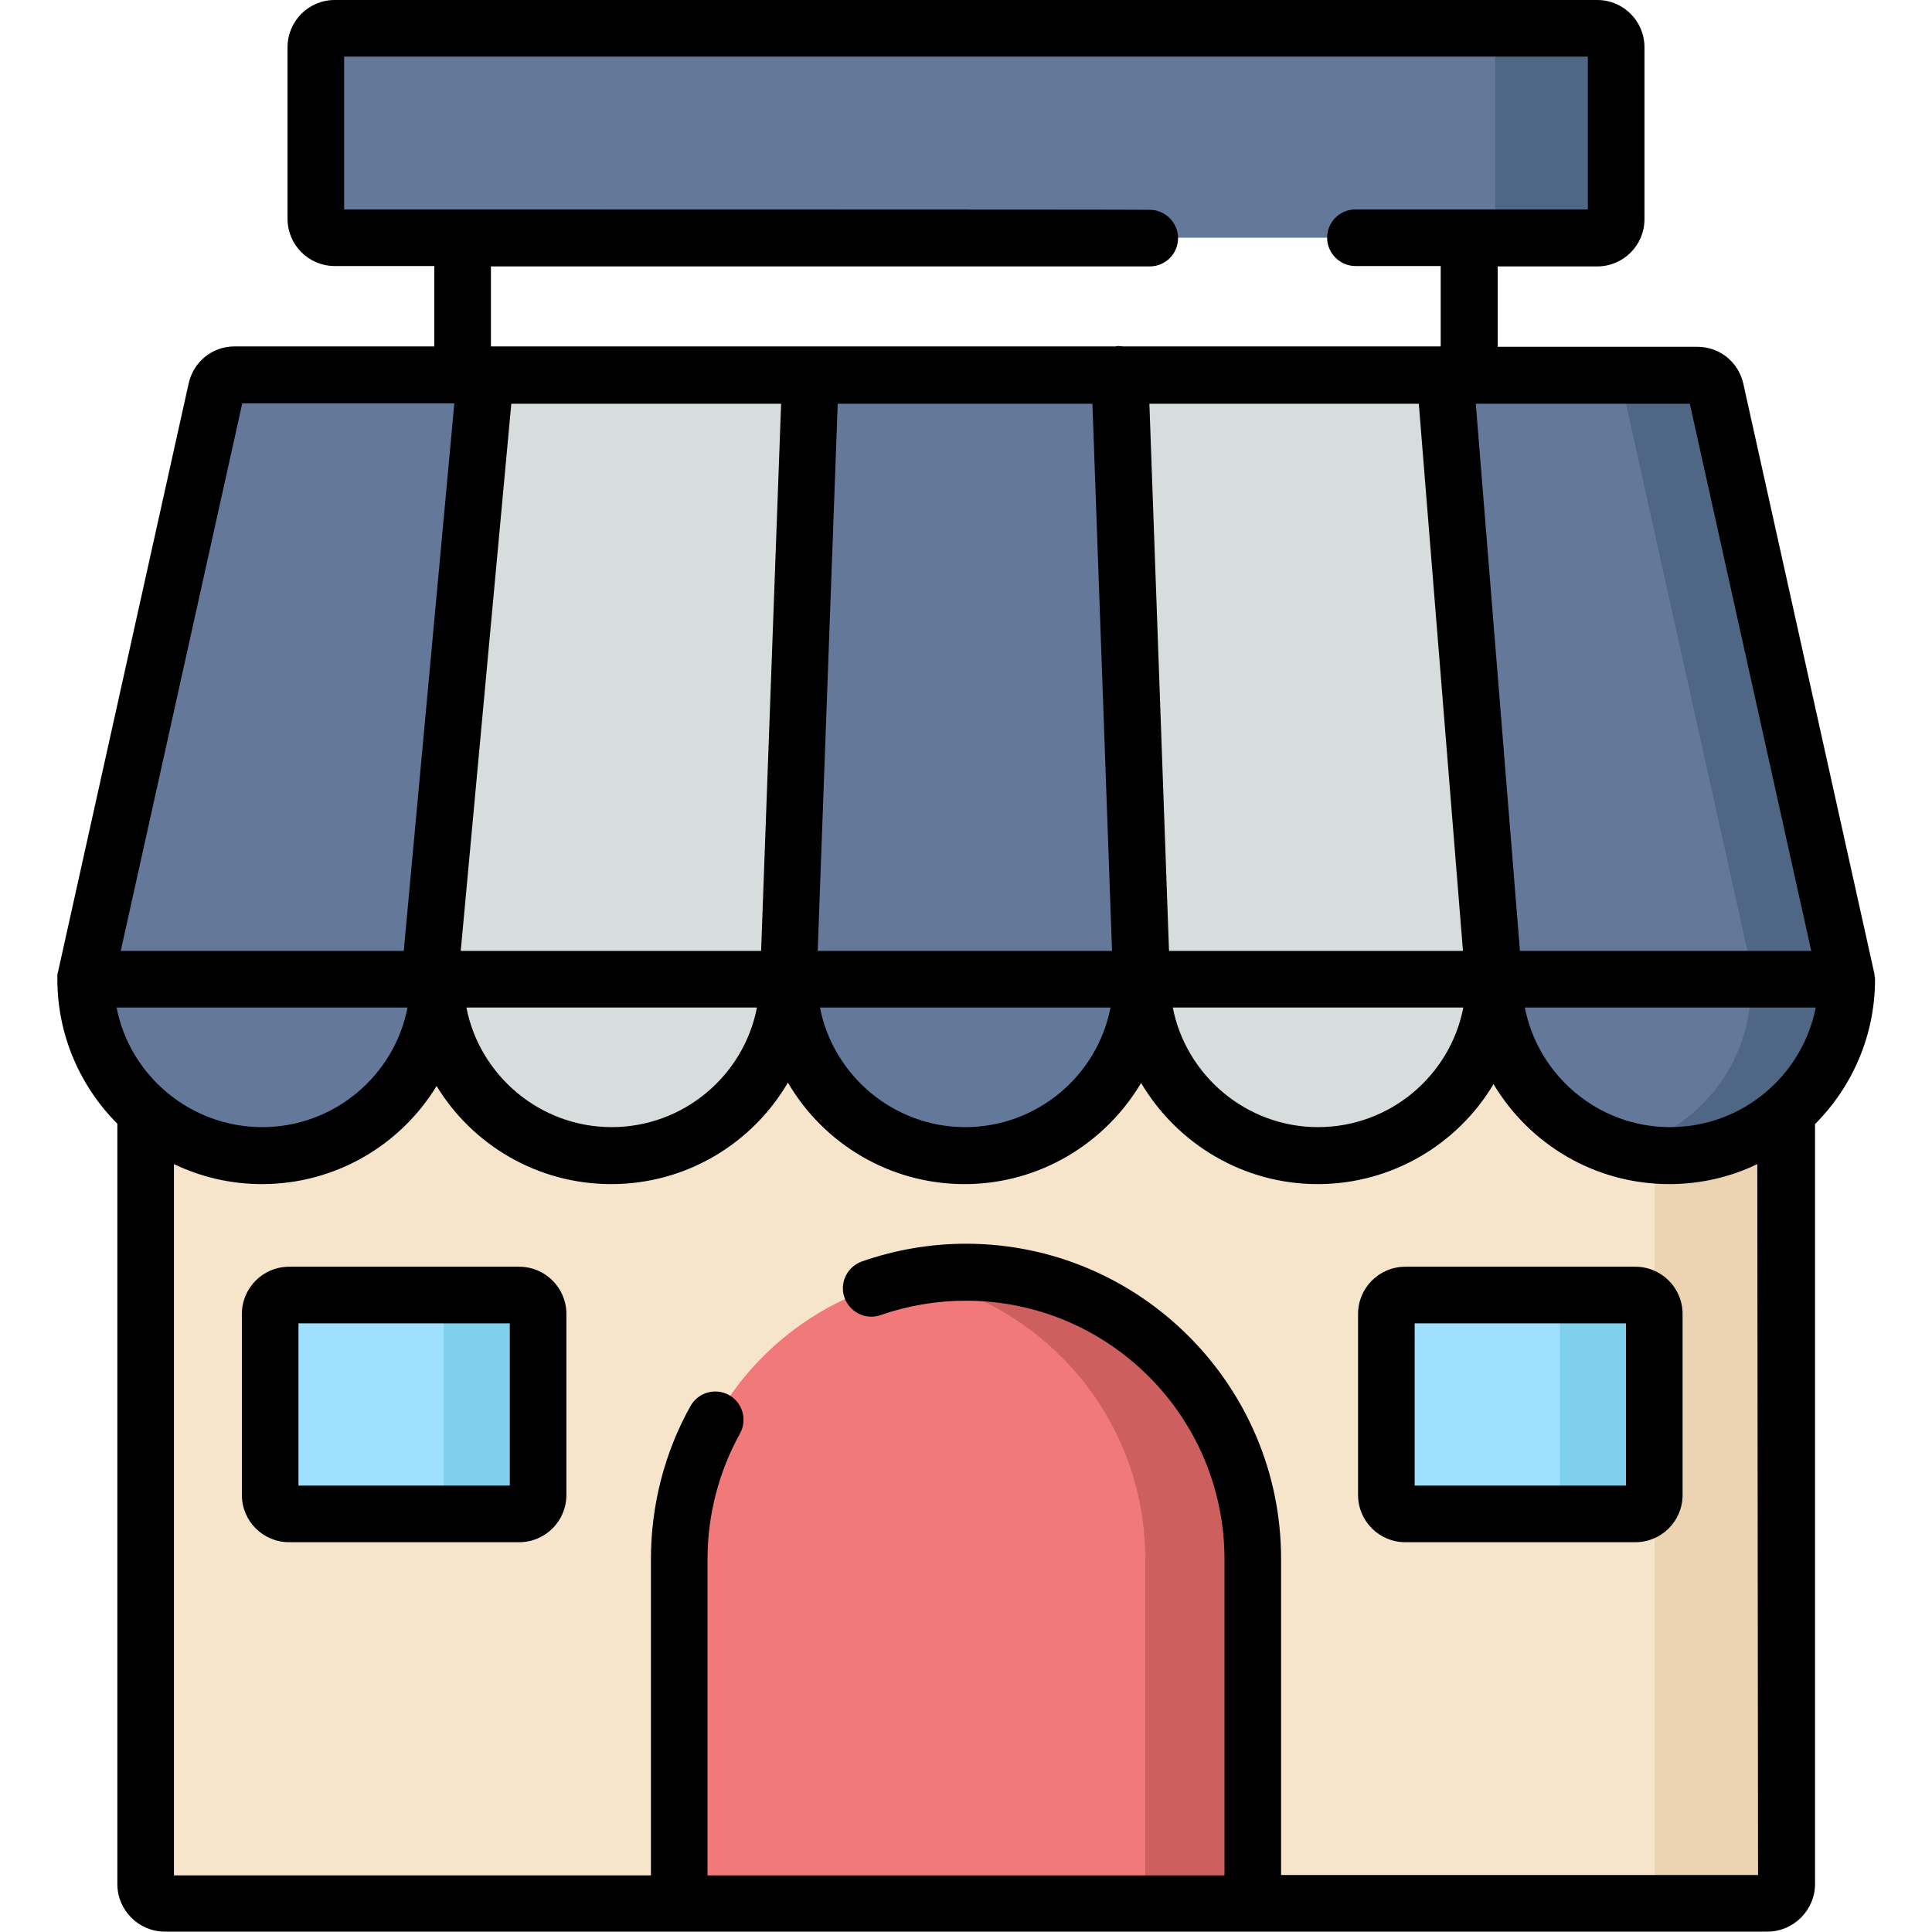 <svg width="512" height="512" viewBox="0 0 512 512" fill="none" xmlns="http://www.w3.org/2000/svg">
<path d="M468.4 504.5H43.6C40.8 504.5 38.5 502.2 38.5 499.4V259.5H473.3V499.4C473.4 502.2 471.2 504.5 468.4 504.5Z" fill="#F6E5CB"/>
<path d="M468.4 504.5H438.5V259.5H473.5V499.4C473.4 502.2 471.2 504.5 468.4 504.5Z" fill="#ECD4B2"/>
<path d="M214.8 99.4H128.6L113.9 259.1H113.8C113.8 285.4 135.1 306.6 161.3 306.6C187.4 306.6 208.6 285.5 208.8 259.4L214.8 99.4Z" fill="#D7DCDD"/>
<path d="M296.8 99.4H214.8L208.9 259.5H209C209 285.3 229.9 306.3 255.8 306.3C281.7 306.3 302.6 285.4 302.6 259.5L296.8 99.4Z" fill="#647999"/>
<path d="M454.7 103.4C454.2 101.1 452.2 99.5 449.8 99.5H382.9L395.8 259.6C395.8 285.4 416.7 306.4 442.6 306.4C457.5 306.4 470.7 299.5 479.3 288.6C487.6 278.1 490.4 264.3 487.5 251.2L454.7 103.4Z" fill="#647999"/>
<path d="M479.3 288.5C470.7 299.3 457.5 306.3 442.6 306.3C438.3 306.3 434.2 305.7 430.3 304.7C440.1 302 448.6 296.3 454.7 288.6C463 278.1 465.8 264.3 462.9 251.2L430.1 103.4C429.6 101.1 427.6 99.5 425.2 99.5H449.8C452.2 99.5 454.2 101.1 454.7 103.4L487.5 251.2C490.4 264.2 487.6 278 479.3 288.5Z" fill="#4F6784"/>
<path d="M382.9 99.4H296.7L302.6 259.5C302.6 285.3 323.5 306.3 349.4 306.3C375.3 306.3 396.2 285.4 396.2 259.5L382.9 99.4Z" fill="#D7DCDD"/>
<path d="M128.6 99.4H62.2C59.9 99.4 57.8 101 57.3 103.3L24.7 250.7C19.3 275.1 34.5 299.8 59 304.8C62 305.4 65 305.7 68.2 305.7C93.4 305.7 113.8 285.3 113.8 260.1L128.6 99.4Z" fill="#647999"/>
<path d="M423.3 63H88.7C85.9 63 83.7 60.8 83.7 58V12.5C83.7 9.7 85.9 7.5 88.7 7.5H423.3C426.1 7.5 428.3 9.7 428.3 12.5V58C428.3 60.8 426.1 63 423.3 63Z" fill="#647999"/>
<path d="M423.3 63H396.2V7.5H423.3C426.1 7.5 428.3 9.7 428.3 12.5V58C428.3 60.8 426.1 63 423.3 63Z" fill="#4F6784"/>
<path d="M137.6 401.2H76.6C73.8 401.2 71.6 399 71.6 396.2V348.2C71.6 345.4 73.8 343.2 76.6 343.2H137.6C140.4 343.2 142.6 345.4 142.6 348.2V396.2C142.6 399 140.4 401.2 137.6 401.2Z" fill="#9FE0FE"/>
<path d="M433.4 401.2H372.4C369.6 401.2 367.4 399 367.4 396.2V348.2C367.4 345.4 369.6 343.2 372.4 343.2H433.4C436.2 343.2 438.4 345.4 438.4 348.2V396.2C438.4 399 436.2 401.2 433.4 401.2Z" fill="#9FE0FE"/>
<path d="M433.4 401.2H413.4V343.1H433.4C436.2 343.1 438.4 345.3 438.4 348.1V396.1C438.4 399 436.2 401.2 433.4 401.2Z" fill="#7ED0ED"/>
<path d="M137.6 401.2H117.6V343.1H137.6C140.4 343.1 142.6 345.3 142.6 348.1V396.1C142.6 399 140.4 401.2 137.6 401.2Z" fill="#7ED0ED"/>
<path d="M180 504.5V413.2C180 371.2 214 337.2 256 337.2C298 337.2 332 371.2 332 413.2V504.5H180Z" fill="#F27979"/>
<path d="M332 413.2V504.5H303.5V413.2C303.5 392.2 295 373.2 281.2 359.5C270.6 348.9 257 341.5 241.7 338.6C246.3 337.7 251.1 337.3 256 337.3C277 337.3 296 345.8 309.7 359.6C323.5 373.2 332 392.2 332 413.2Z" fill="#CE5F5F"/>
<path d="M137.6 335.7H76.6C69.7 335.7 64.1 341.3 64.1 348.2V396.2C64.1 403.1 69.7 408.7 76.6 408.7H137.6C144.5 408.7 150.1 403.1 150.1 396.2V348.2C150.1 341.3 144.5 335.7 137.6 335.7ZM135.1 393.7H79.1V350.7H135.1V393.7Z" fill="black"/>
<path d="M433.4 335.7H372.4C365.5 335.7 359.9 341.3 359.9 348.2V396.2C359.9 403.1 365.5 408.7 372.4 408.7H433.4C440.3 408.7 445.9 403.1 445.9 396.2V348.2C445.9 341.3 440.3 335.7 433.4 335.7ZM430.9 393.7H374.9V350.7H430.9V393.7Z" fill="black"/>
<path d="M496.8 258.7C496.8 258.7 496.8 258.6 496.8 258.7C496.8 258.4 496.7 258.1 496.7 257.9L462 101.7C460.7 95.9 455.7 91.9 449.8 91.9H396.9V70.6H423.3C430.2 70.6 435.8 65 435.8 58.1V12.5C435.8 5.6 430.2 0 423.3 0H88.7C81.8 0 76.2 5.6 76.2 12.5V58C76.2 64.9 81.8 70.5 88.7 70.5H115.1V91.8H62.2C56.3 91.8 51.3 95.8 50 101.6L15.3 257.9C15.2 258.1 15.2 258.4 15.2 258.6V258.7C15.2 259 15.2 259.2 15.2 259.5C15.2 274.4 21.3 288 31.1 297.8V499.3C31.1 506.2 36.7 511.9 43.7 511.9H468.4C475.3 511.9 481 506.2 481 499.3V297.9C490.8 288.1 496.9 274.5 496.9 259.6C496.9 259.2 496.9 259 496.8 258.7ZM447.8 106.9L480 252H402.8L391.1 107H447.8V106.9ZM91.2 55.5V15H420.8V55.5H359.2C355 55.5 351.7 58.9 351.7 63C351.7 67.1 355.1 70.5 359.2 70.5H381.8V91.8H297.6C297.2 91.8 296.8 91.7 296.4 91.7C296.2 91.7 295.9 91.7 295.7 91.8H215.3C215.1 91.8 214.9 91.8 214.7 91.8C214.5 91.8 214.3 91.8 214.1 91.8H130.1V70.6H304.7C308.9 70.6 312.2 67.2 312.2 63.1C312.2 59 308.8 55.6 304.7 55.6C304.8 55.5 91.2 55.5 91.2 55.5ZM387.8 267C384.3 285.1 368.3 298.7 349.3 298.7C330.3 298.7 314.3 285 310.8 267H387.8ZM309.8 252L304.6 107H376L387.7 252H309.8ZM216.7 252L222 107H289.5L294.7 252H216.7ZM294.3 267C290.8 285.1 274.8 298.7 255.8 298.7C236.8 298.7 220.8 285 217.3 267H294.3ZM122.1 252L135.5 107H207L201.7 252H122.1ZM200.6 267C197.1 285.1 181.1 298.7 162.1 298.7C143.1 298.7 127.1 285 123.6 267H200.6ZM64.2 106.9H120.4L107 252H32L64.2 106.9ZM30.9 267H108C104.5 285.1 88.5 298.7 69.5 298.7C50.5 298.7 34.4 285.1 30.9 267ZM465.9 496.9H339.5V413.1C339.5 367.1 302 329.6 256 329.6C246.6 329.6 237.3 331.2 228.4 334.3C224.5 335.7 222.4 340 223.8 343.9C225.2 347.8 229.5 349.9 233.4 348.5C240.6 346 248.3 344.7 256 344.7C293.8 344.7 324.5 375.4 324.5 413.2V497H187.5V413.2C187.5 401.5 190.5 390 196.1 379.9C198.1 376.3 196.8 371.7 193.2 369.7C189.6 367.7 185 369 183 372.6C176.1 384.9 172.5 399 172.5 413.2V497H46.1V308.5C53.2 311.9 61.1 313.8 69.4 313.8C89 313.8 106.2 303.4 115.7 287.8C125.2 303.4 142.4 313.8 162 313.8C181.9 313.8 199.4 303 208.8 286.9C218.2 303 235.7 313.8 255.6 313.8C275.5 313.8 292.9 303 302.4 287C311.9 303 329.3 313.8 349.2 313.8C369 313.8 386.4 303.1 395.8 287.3C405.3 303.2 422.6 313.8 442.4 313.8C450.7 313.8 458.7 311.9 465.7 308.5L465.9 496.9ZM442.6 298.7C423.5 298.7 407.6 285 404.1 267H481.2C477.6 285.1 461.7 298.7 442.6 298.7Z" fill="black"/>
</svg>
